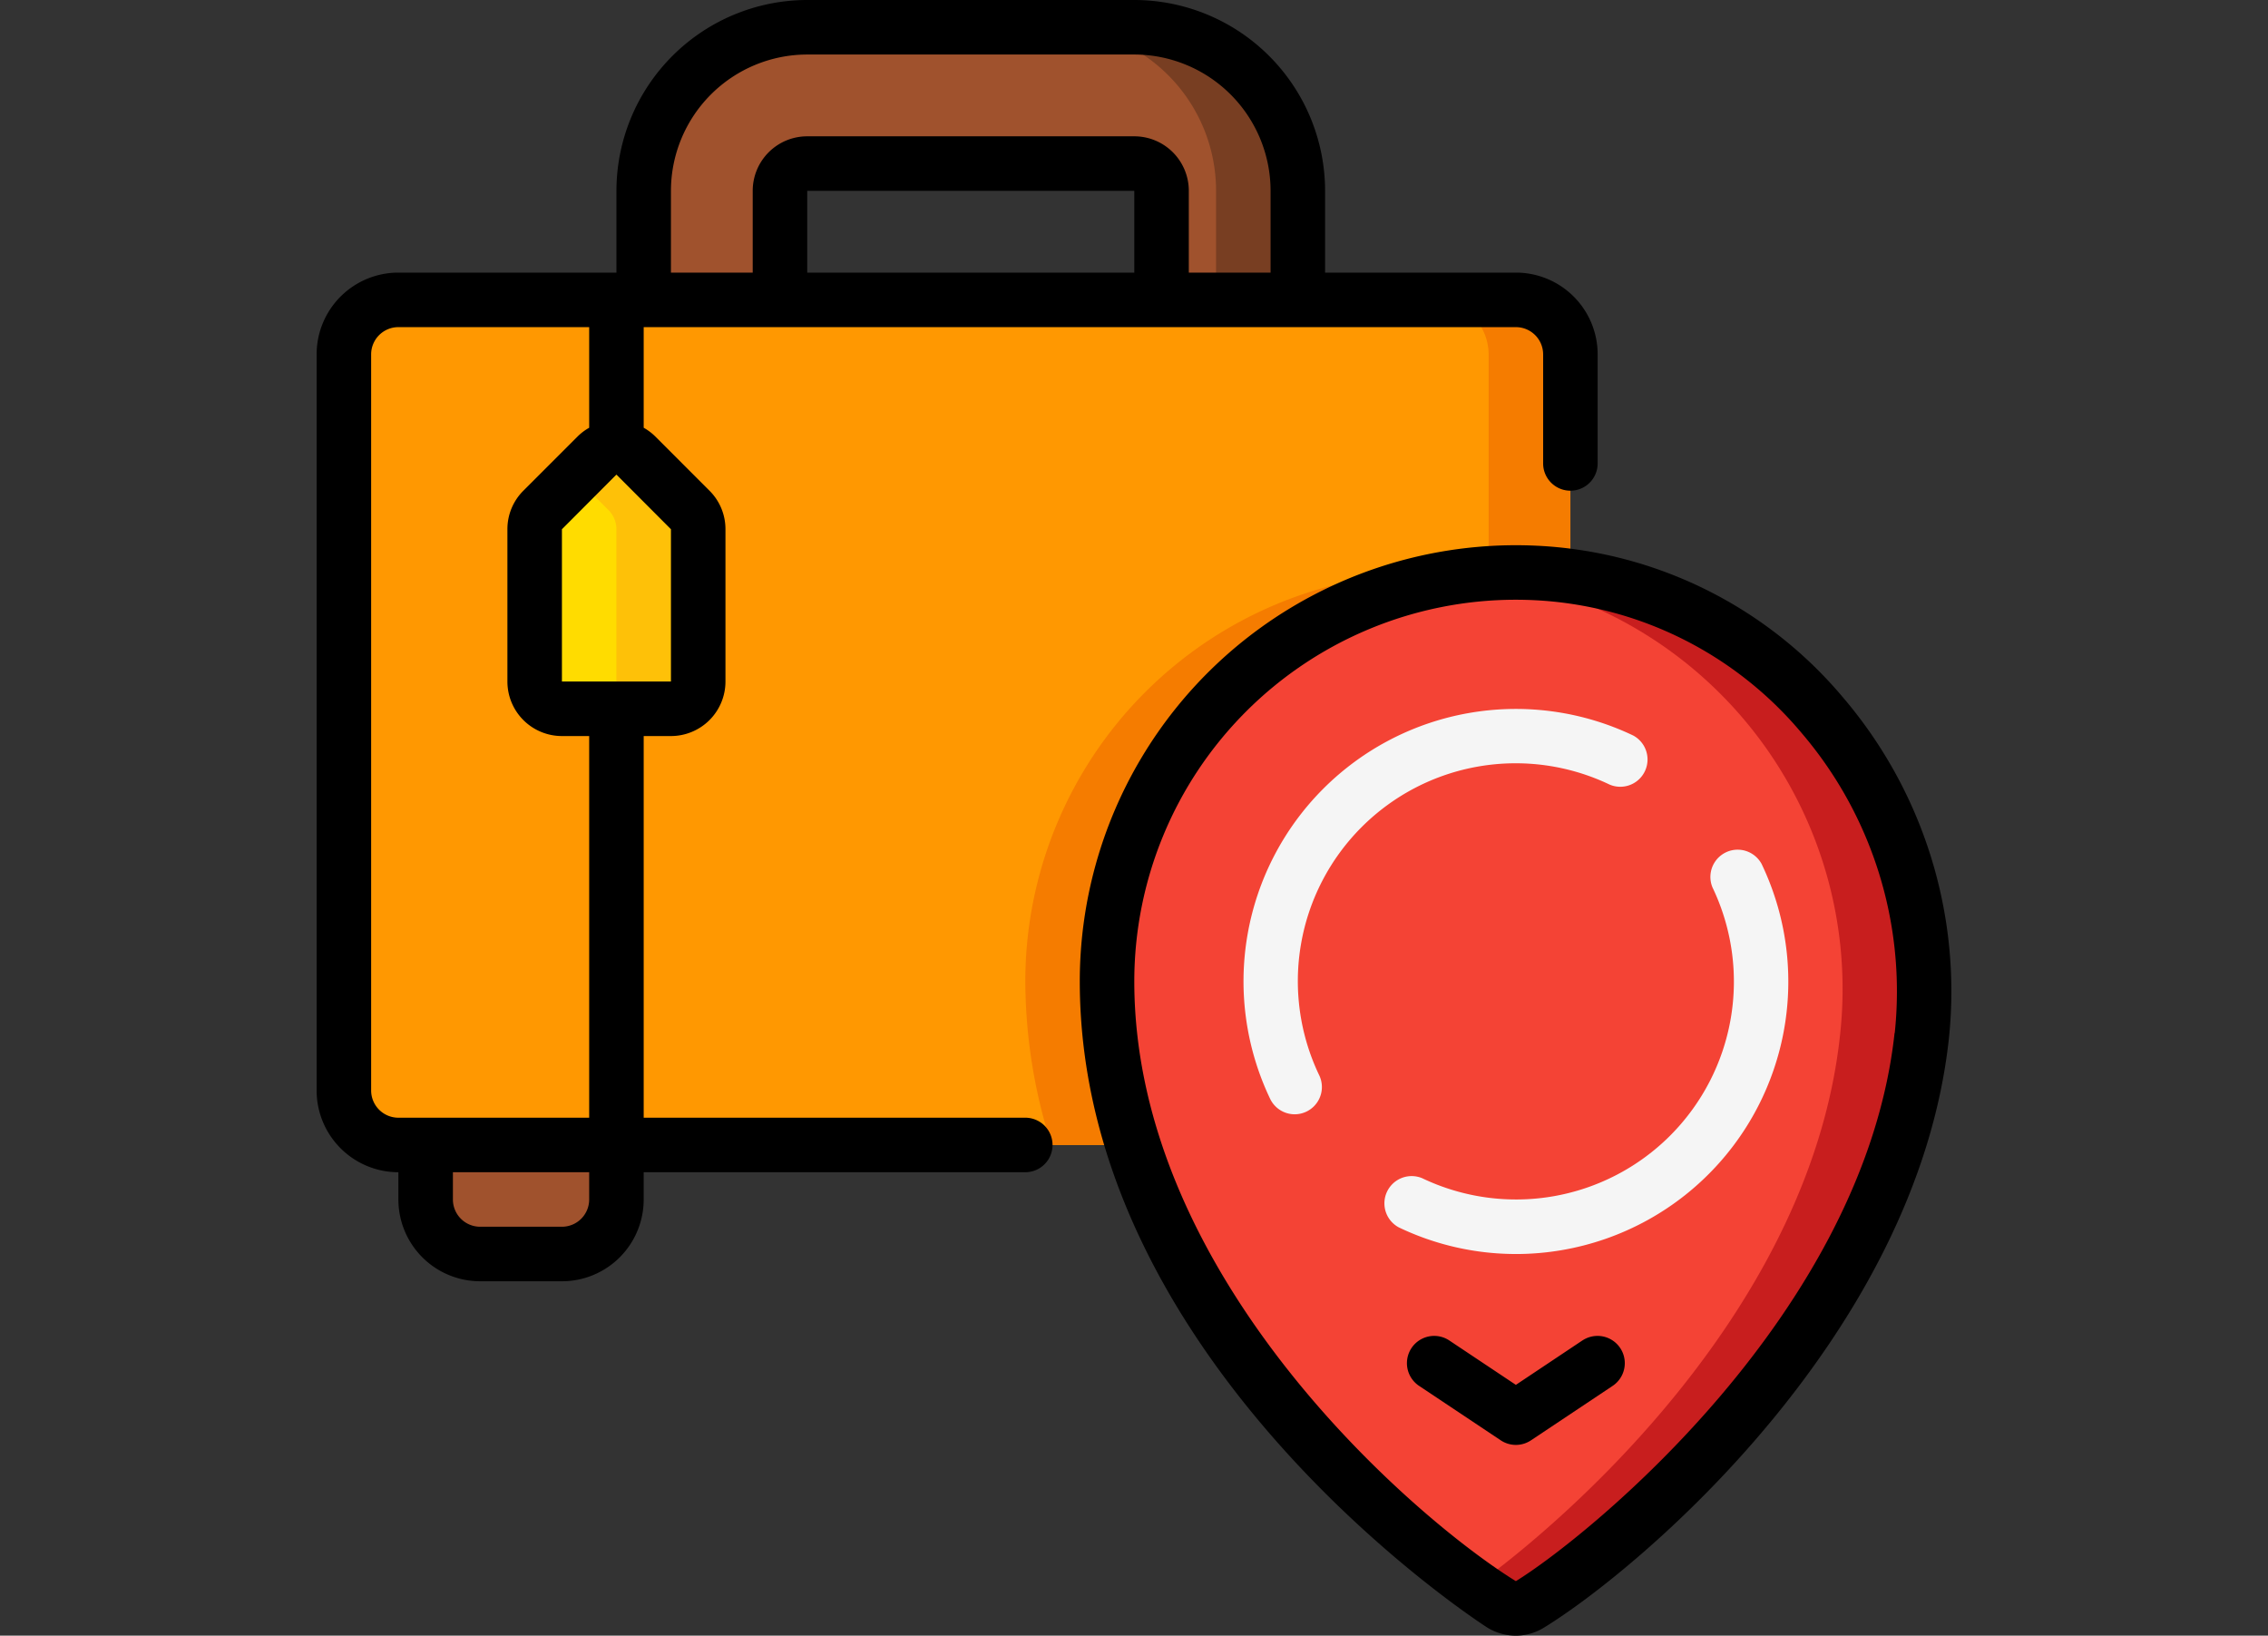 <svg xmlns="http://www.w3.org/2000/svg" xmlns:xlink="http://www.w3.org/1999/xlink" width="190" height="137" viewBox="0 0 190 137">
  <rect x="0" y="0" width="190" height="137" fill="#333333" stroke="none"/>
  <defs>
    <clipPath id="clip-path">
      <rect id="Rectángulo_7590" data-name="Rectángulo 7590" width="190" height="137" transform="translate(180 3657)" fill="#8c6df2"/>
    </clipPath>
  </defs>
  <g id="Enmascarar_grupo_54" data-name="Enmascarar grupo 54" transform="translate(-180 -3657)" clip-path="url(#clip-path)">
    <g id="Page-1" transform="translate(206.525 3657)">
      <g id="_039---Track-Suitcase" data-name="039---Track-Suitcase">
        <g id="Icons_copy" transform="translate(2.283 2.283)">
          <path id="Shape" d="M6.85,93.617H22.833v4.567a4.567,4.567,0,0,1-4.567,4.567h-6.85A4.567,4.567,0,0,1,6.85,98.183Z" fill="sienna"/>
          <path id="Shape-2" data-name="Shape" d="M102.75,27.4V45.986c-.959-.137-1.941-.228-2.923-.274a34.25,34.25,0,0,0-35.894,34.2,45.176,45.176,0,0,0,2.192,13.7H4.567A4.58,4.58,0,0,1,0,89.05V27.4a4.58,4.58,0,0,1,4.567-4.567H98.183A4.58,4.58,0,0,1,102.75,27.4Z" fill="#ff9801"/>
          <path id="Shape-3" data-name="Shape" d="M94.781,45.881c-.6-.062-1.2-.142-1.8-.169a34.25,34.25,0,0,0-35.894,34.2,45.176,45.176,0,0,0,2.192,13.7h6.85a45.176,45.176,0,0,1-2.192-13.7A34.218,34.218,0,0,1,94.781,45.881Z" fill="#f57c00"/>
          <path id="Shape-4" data-name="Shape" d="M98.183,22.833h-6.85A4.58,4.58,0,0,1,95.9,27.4V45.76a34.579,34.579,0,0,1,3.927-.048c.982.046,1.964.137,2.923.274V27.4a4.58,4.58,0,0,0-4.567-4.567Z" fill="#f57c00"/>
          <path id="Shape-5" data-name="Shape" d="M79.917,13.7v9.133H68.5V13.7a2.283,2.283,0,0,0-2.283-2.283h-27.4A2.283,2.283,0,0,0,36.533,13.7v9.133H25.117V13.7A13.7,13.7,0,0,1,38.817,0h27.4A13.7,13.7,0,0,1,79.917,13.7Z" fill="sienna"/>
          <path id="Shape-6" data-name="Shape" d="M66.217,0h-6.85a13.7,13.7,0,0,1,13.7,13.7v9.133h6.85V13.7A13.7,13.7,0,0,0,66.217,0Z" fill="#783e22"/>
          <path id="Shape-7" data-name="Shape" d="M18.267,57.083H27.4A2.283,2.283,0,0,0,29.683,54.8V42.045a2.283,2.283,0,0,0-.669-1.614l-4.567-4.567a2.283,2.283,0,0,0-3.229,0l-4.567,4.567a2.283,2.283,0,0,0-.669,1.614V54.8a2.283,2.283,0,0,0,2.283,2.283Z" fill="#ffdc00"/>
          <path id="Shape-8" data-name="Shape" d="M29.014,40.431l-4.567-4.567a2.283,2.283,0,0,0-3.229,0l-1.811,1.811,2.756,2.756a2.283,2.283,0,0,1,.669,1.614V54.8a2.283,2.283,0,0,1-2.283,2.283H27.4A2.283,2.283,0,0,0,29.683,54.8V42.045a2.283,2.283,0,0,0-.669-1.614Z" fill="#fec108"/>
          <path id="Shape-9" data-name="Shape" d="M132.182,84.483c-2.717,25.048-27.1,44.114-32.811,47.607a2.27,2.27,0,0,1-2.4,0c-5.023-3.105-24.295-17.856-30.848-38.474a45.176,45.176,0,0,1-2.192-13.7,34.25,34.25,0,0,1,35.894-34.2c.982.046,1.964.137,2.923.274a34.976,34.976,0,0,1,29.432,38.5Z" fill="#f44335"/>
          <path id="Shape-10" data-name="Shape" d="M102.75,45.986c-.959-.137-1.941-.228-2.923-.274a34.562,34.562,0,0,0-5.046.169c.372.039.751.053,1.119.105a34.976,34.976,0,0,1,29.432,38.5c-2.45,22.591-22.486,40.276-30.6,46.1.893.639,1.662,1.158,2.231,1.509a2.27,2.27,0,0,0,2.4,0c5.715-3.493,30.1-22.559,32.818-47.607a34.976,34.976,0,0,0-29.432-38.5Z" fill="#c81e1e"/>
        </g>
        <g id="Layer_12">
          <g id="Grupo_57096" data-name="Grupo 57096">
            <path id="Shape-11" data-name="Shape" d="M6.85,98.183v2.283a6.85,6.85,0,0,0,6.85,6.85h6.85a6.85,6.85,0,0,0,6.85-6.85V98.183H59.367a2.283,2.283,0,1,0,0-4.567H27.4V61.65h2.283a4.567,4.567,0,0,0,4.567-4.567V44.329A4.535,4.535,0,0,0,32.912,41.1l-4.567-4.567a4.491,4.491,0,0,0-.945-.706V27.4h73.067a2.283,2.283,0,0,1,2.283,2.283v9.133a2.283,2.283,0,1,0,4.567,0V29.683a6.85,6.85,0,0,0-6.85-6.85H84.483v-6.85A16,16,0,0,0,68.5,0H41.1A16,16,0,0,0,25.117,15.983v6.85H6.85A6.85,6.85,0,0,0,0,29.683v61.65A6.85,6.85,0,0,0,6.85,98.183Zm15.983,2.283a2.283,2.283,0,0,1-2.283,2.283H13.7a2.283,2.283,0,0,1-2.283-2.283V98.183H22.833Zm6.85-56.138V57.083H20.55V44.329l4.555-4.567h.023ZM68.5,22.833H41.1v-6.85H68.5Zm-38.817-6.85A11.43,11.43,0,0,1,41.1,4.567H68.5A11.43,11.43,0,0,1,79.917,15.983v6.85h-6.85v-6.85A4.567,4.567,0,0,0,68.5,11.417H41.1a4.567,4.567,0,0,0-4.567,4.567v6.85h-6.85ZM4.567,29.683A2.283,2.283,0,0,1,6.85,27.4H22.833v8.428a4.491,4.491,0,0,0-.945.706L17.321,41.1a4.535,4.535,0,0,0-1.338,3.229V57.083A4.567,4.567,0,0,0,20.55,61.65h2.283V93.617H6.85a2.283,2.283,0,0,1-2.283-2.283Z"/>
            <path id="Shape-12" data-name="Shape" d="M127.853,58.394a35.693,35.693,0,0,0-25.637-12.686A36.533,36.533,0,0,0,63.933,82.2c0,32.179,33.793,53.9,34.129,54.115a4.594,4.594,0,0,0,2.4.685,4.533,4.533,0,0,0,2.377-.685c7.939-4.877,31.188-24.432,33.9-49.3a37.9,37.9,0,0,0-8.887-28.622Zm4.338,28.131c-2.544,23.457-25.681,42.182-31.725,45.909C92.176,127.321,68.5,107.127,68.5,82.2a31.967,31.967,0,0,1,31.953-31.967q.772,0,1.548.037a31.174,31.174,0,0,1,22.377,11.095,33.314,33.314,0,0,1,7.827,25.16Z"/>
            <path id="Shape-13" data-name="Shape" d="M106.049,112.267l-5.583,3.726-5.583-3.722a2.284,2.284,0,0,0-2.535,3.8l6.85,4.567a2.283,2.283,0,0,0,2.535,0l6.85-4.567a2.284,2.284,0,0,0-2.535-3.8Z"/>
          </g>
          <path id="Shape-14" data-name="Shape" d="M81.935,93.331a2.283,2.283,0,0,1-2.055-1.295A22.817,22.817,0,0,1,110.3,61.607a2.283,2.283,0,0,1-1.977,4.11A18.248,18.248,0,0,0,83.99,90.059a2.283,2.283,0,0,1-2.055,3.272Z" fill="#f5f5f5"/>
          <path id="Shape-15" data-name="Shape" d="M100.467,105.033a22.687,22.687,0,0,1-9.818-2.235,2.283,2.283,0,0,1,1.977-4.11,18.248,18.248,0,0,0,24.317-24.347,2.283,2.283,0,0,1,4.11-1.977,22.817,22.817,0,0,1-20.587,32.67Z" fill="#f5f5f5"/>
        </g>
      </g>
    </g>
  </g>
</svg>
